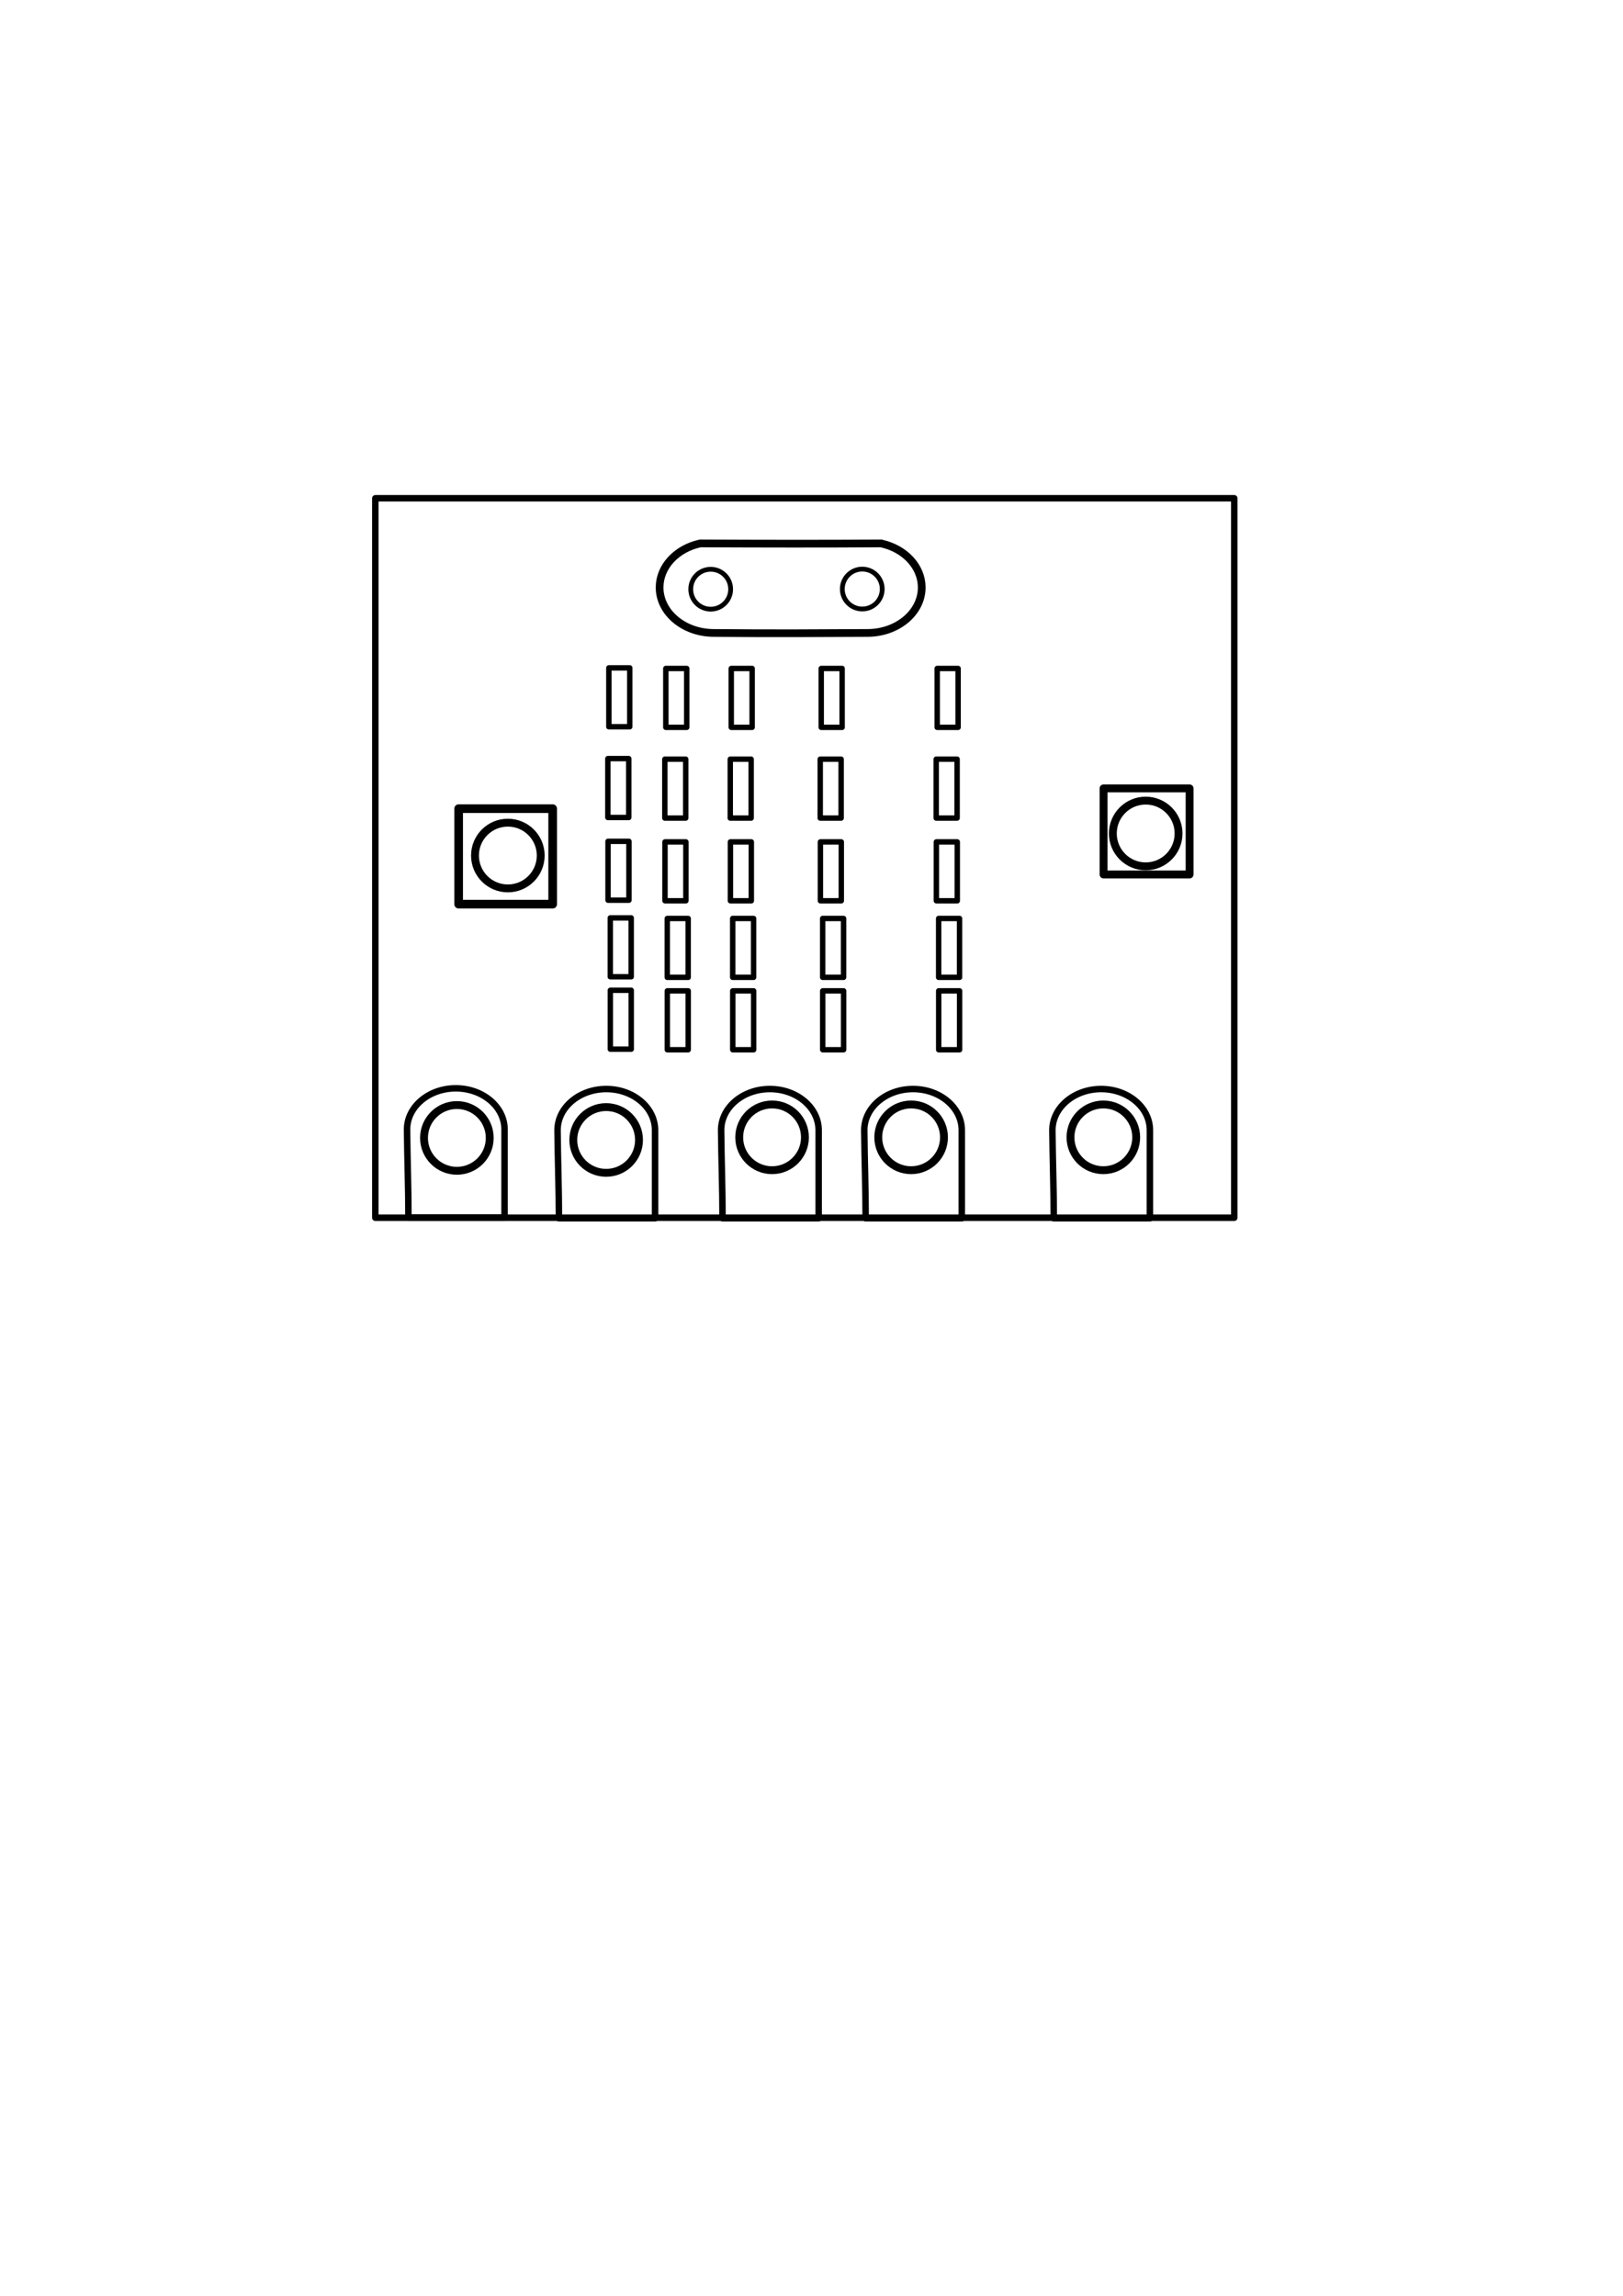 <?xml version="1.0" encoding="UTF-8" standalone="no"?>
<!-- Created with Inkscape (http://www.inkscape.org/) -->

<svg
   xmlns:dc="http://purl.org/dc/elements/1.1/"
   xmlns:cc="http://creativecommons.org/ns#"
   xmlns:rdf="http://www.w3.org/1999/02/22-rdf-syntax-ns#"
   xmlns:svg="http://www.w3.org/2000/svg"
   xmlns="http://www.w3.org/2000/svg"
   xmlns:sodipodi="http://sodipodi.sourceforge.net/DTD/sodipodi-0.dtd"
   xmlns:inkscape="http://www.inkscape.org/namespaces/inkscape"
   width="210mm"
   height="297mm"
   viewBox="0 0 210 297"
   version="1.1"
   id="svg8"
   inkscape:version="0.92.3 (2405546, 2018-03-11)"
   sodipodi:docname="microbit.svg">
  <defs
     id="defs2" />
  <sodipodi:namedview
     id="base"
     pagecolor="#ffffff"
     bordercolor="#666666"
     borderopacity="1.0"
     inkscape:pageopacity="0.0"
     inkscape:pageshadow="2"
     inkscape:zoom="0.98994949"
     inkscape:cx="-11.677489"
     inkscape:cy="676.54611"
     inkscape:document-units="mm"
     inkscape:current-layer="layer5"
     showgrid="false"
     inkscape:window-width="1920"
     inkscape:window-height="1001"
     inkscape:window-x="-9"
     inkscape:window-y="-9"
     inkscape:window-maximized="1"
     inkscape:snap-bbox="false"
     inkscape:bbox-paths="false"
     inkscape:bbox-nodes="true"
     inkscape:snap-bbox-edge-midpoints="true"
     inkscape:snap-bbox-midpoints="false"
     inkscape:snap-smooth-nodes="true"
     inkscape:snap-global="false"
     inkscape:snap-intersection-paths="true" />
  <g
     inkscape:label="layer1"
     inkscape:groupmode="layer"
     id="layer1">
    <rect
       style="fill:none;fill-opacity:1;stroke:#000000;stroke-width:0.837;stroke-linecap:round;stroke-linejoin:round;stroke-miterlimit:4;stroke-dasharray:none;stroke-dashoffset:0;stroke-opacity:1;paint-order:fill markers stroke"
       id="rect815"
       width="111.14"
       height="93.077"
       x="48.563"
       y="64.457" />
    <rect
       style="fill:none;fill-opacity:1;stroke:#000000;stroke-width:1.121;stroke-linecap:round;stroke-linejoin:round;stroke-miterlimit:4;stroke-dasharray:none;stroke-dashoffset:0;stroke-opacity:1;paint-order:fill markers stroke"
       id="rect815-5-3-6-0-9-3"
       width="12.166"
       height="12.355"
       x="59.344"
       y="104.612" />
    <rect
       style="fill:none;fill-opacity:1;stroke:#000000;stroke-width:1.018;stroke-linecap:round;stroke-linejoin:round;stroke-miterlimit:4;stroke-dasharray:none;stroke-dashoffset:0;stroke-opacity:1;paint-order:fill markers stroke"
       id="rect815-5-3-6-0-9-3-9"
       width="11.135"
       height="11.135"
       x="142.788"
       y="101.991" />
    <circle
       style="fill:none;fill-opacity:1;stroke:#000000;stroke-width:1.018;stroke-linecap:round;stroke-linejoin:round;stroke-miterlimit:4;stroke-dasharray:none;stroke-dashoffset:0;stroke-opacity:1;paint-order:fill markers stroke"
       id="path1030"
       cx="65.711"
       cy="110.677"
       r="4.252" />
    <circle
       style="fill:none;fill-opacity:1;stroke:#000000;stroke-width:1.018;stroke-linecap:round;stroke-linejoin:round;stroke-miterlimit:4;stroke-dasharray:none;stroke-dashoffset:0;stroke-opacity:1;paint-order:fill markers stroke"
       id="path1030-9"
       cx="148.242"
       cy="107.823"
       r="4.252" />
    <circle
       style="fill:none;fill-opacity:1;stroke:#000000;stroke-width:1.018;stroke-linecap:round;stroke-linejoin:round;stroke-miterlimit:4;stroke-dasharray:none;stroke-dashoffset:0;stroke-opacity:1;paint-order:fill markers stroke"
       id="path1030-6"
       cx="59.115"
       cy="147.208"
       r="4.252" />
    <circle
       style="fill:none;fill-opacity:1;stroke:#000000;stroke-width:1.018;stroke-linecap:round;stroke-linejoin:round;stroke-miterlimit:4;stroke-dasharray:none;stroke-dashoffset:0;stroke-opacity:1;paint-order:fill markers stroke"
       id="path1030-6-5"
       cx="78.43"
       cy="147.472"
       r="4.252" />
    <circle
       style="fill:none;fill-opacity:1;stroke:#000000;stroke-width:1.018;stroke-linecap:round;stroke-linejoin:round;stroke-miterlimit:4;stroke-dasharray:none;stroke-dashoffset:0;stroke-opacity:1;paint-order:fill markers stroke"
       id="path1030-6-3"
       cx="99.899"
       cy="147.132"
       r="4.252" />
    <circle
       style="fill:none;fill-opacity:1;stroke:#000000;stroke-width:1.018;stroke-linecap:round;stroke-linejoin:round;stroke-miterlimit:4;stroke-dasharray:none;stroke-dashoffset:0;stroke-opacity:1;paint-order:fill markers stroke"
       id="path1030-6-3-4"
       cx="117.891"
       cy="147.132"
       r="4.252" />
    <circle
       style="fill:none;fill-opacity:1;stroke:#000000;stroke-width:1.018;stroke-linecap:round;stroke-linejoin:round;stroke-miterlimit:4;stroke-dasharray:none;stroke-dashoffset:0;stroke-opacity:1;paint-order:fill markers stroke"
       id="path1030-6-3-4-5"
       cx="142.761"
       cy="147.132"
       r="4.252" />
    <path
       style="fill:none;fill-opacity:1;stroke:#000000;stroke-width:0.84;stroke-linecap:round;stroke-linejoin:round;stroke-miterlimit:4;stroke-dasharray:none;stroke-dashoffset:0;stroke-opacity:1;paint-order:fill markers stroke"
       d="m 58.976,140.792 c -3.484,1.3e-4 -6.309,2.384 -6.309,5.325 0.031,3.699 0.181,7.597 0.181,11.394 h 12.437 v -11.366 h -0.002 c 6.53e-4,-0.009 0.001,-0.019 0.002,-0.028 1.12e-4,-2.941 -2.825,-5.325 -6.309,-5.325 z"
       id="path1113"
       inkscape:connector-curvature="0"
       sodipodi:nodetypes="cccccccc" />
    <path
       style="fill:none;fill-opacity:1;stroke:#000000;stroke-width:0.84;stroke-linecap:round;stroke-linejoin:round;stroke-miterlimit:4;stroke-dasharray:none;stroke-dashoffset:0;stroke-opacity:1;paint-order:fill markers stroke"
       d="m 78.448,140.883 c -3.484,1.3e-4 -6.309,2.384 -6.309,5.325 0.031,3.699 0.181,7.597 0.181,11.394 h 12.437 v -11.366 h -0.002 c 6.61e-4,-0.009 0.001,-0.019 0.002,-0.028 1.12e-4,-2.941 -2.825,-5.325 -6.309,-5.325 z"
       id="path1113-4"
       inkscape:connector-curvature="0"
       sodipodi:nodetypes="cccccccc" />
    <path
       style="fill:none;fill-opacity:1;stroke:#000000;stroke-width:0.84;stroke-linecap:round;stroke-linejoin:round;stroke-miterlimit:4;stroke-dasharray:none;stroke-dashoffset:0;stroke-opacity:1;paint-order:fill markers stroke"
       d="m 99.615,140.883 c -3.484,1.3e-4 -6.309,2.384 -6.309,5.325 0.031,3.699 0.181,7.597 0.181,11.394 h 12.437 v -11.366 h -0.002 c 6.6e-4,-0.009 10e-4,-0.019 0.002,-0.028 1.1e-4,-2.941 -2.825,-5.325 -6.309,-5.325 z"
       id="path1113-4-7"
       inkscape:connector-curvature="0"
       sodipodi:nodetypes="cccccccc" />
    <path
       style="fill:none;fill-opacity:1;stroke:#000000;stroke-width:0.84;stroke-linecap:round;stroke-linejoin:round;stroke-miterlimit:4;stroke-dasharray:none;stroke-dashoffset:0;stroke-opacity:1;paint-order:fill markers stroke"
       d="m 118.136,140.883 c -3.484,1.3e-4 -6.309,2.384 -6.309,5.325 0.031,3.699 0.181,7.597 0.181,11.394 h 12.437 v -11.366 h -0.002 c 6.7e-4,-0.009 0.001,-0.019 0.002,-0.028 1.1e-4,-2.941 -2.825,-5.325 -6.309,-5.325 z"
       id="path1113-4-7-0"
       inkscape:connector-curvature="0"
       sodipodi:nodetypes="cccccccc" />
    <path
       style="fill:none;fill-opacity:1;stroke:#000000;stroke-width:0.84;stroke-linecap:round;stroke-linejoin:round;stroke-miterlimit:4;stroke-dasharray:none;stroke-dashoffset:0;stroke-opacity:1;paint-order:fill markers stroke"
       d="m 142.477,140.883 c -3.484,1.3e-4 -6.309,2.384 -6.309,5.325 0.031,3.699 0.181,7.597 0.181,11.394 h 12.437 v -11.366 h -0.002 c 6.6e-4,-0.009 0.001,-0.019 0.002,-0.028 1.1e-4,-2.941 -2.825,-5.325 -6.309,-5.325 z"
       id="path1113-4-7-0-9"
       inkscape:connector-curvature="0"
       sodipodi:nodetypes="cccccccc" />
    <path
       style="fill:none;fill-opacity:1;stroke:#000000;stroke-width:1;stroke-linecap:round;stroke-linejoin:round;stroke-miterlimit:4;stroke-dasharray:none;stroke-dashoffset:0;stroke-opacity:1;paint-order:fill markers stroke"
       d="m 90.599,70.301 h -0.02 v 0.003 c -3.083,0.682 -5.231,3.018 -5.233,5.69 2.71e-4,3.252 3.145,5.888 7.025,5.888 7.65,0.081 13.862,0.029 19.868,0 3.879,-2.21e-4 7.024,-2.636 7.024,-5.888 -0.004,-2.67 -2.152,-5.004 -5.232,-5.686 v -0.008 h -0.036 c -7.626,0.05 -14.75,0.039 -23.397,-7.7e-5 z"
       id="path1030-68"
       inkscape:connector-curvature="0"
       sodipodi:nodetypes="ccccccccccc" />
    <circle
       style="fill:none;fill-opacity:1;stroke:#000000;stroke-width:0.618;stroke-linecap:round;stroke-linejoin:round;stroke-miterlimit:4;stroke-dasharray:none;stroke-dashoffset:0;stroke-opacity:1;paint-order:fill markers stroke"
       id="path1030-6-6"
       cx="91.957"
       cy="76.225"
       r="2.581" />
    <circle
       style="fill:none;fill-opacity:1;stroke:#000000;stroke-width:0.618;stroke-linecap:round;stroke-linejoin:round;stroke-miterlimit:4;stroke-dasharray:none;stroke-dashoffset:0;stroke-opacity:1;paint-order:fill markers stroke"
       id="path1030-6-6-9"
       cx="111.568"
       cy="76.203"
       r="2.581" />
  </g>
  <g
     inkscape:groupmode="layer"
     id="layer2"
     inkscape:label="LED">
    <rect
       style="fill:none;fill-opacity:1;stroke:#000000;stroke-width:0.7;stroke-linecap:round;stroke-linejoin:round;stroke-miterlimit:4;stroke-dasharray:none;stroke-dashoffset:0;stroke-opacity:1;paint-order:fill markers stroke"
       id="rect815-5-8-2-9-4-0-3-8-7"
       width="2.704"
       height="7.617"
       x="121.457"
       y="128.184"
       inkscape:label="LED44" />
    <rect
       style="fill:none;fill-opacity:1;stroke:#000000;stroke-width:0.7;stroke-linecap:round;stroke-linejoin:round;stroke-miterlimit:4;stroke-dasharray:none;stroke-dashoffset:0;stroke-opacity:1;paint-order:fill markers stroke"
       id="rect815-5-8-2-4-4-9-2"
       width="2.704"
       height="7.617"
       x="94.81"
       y="128.184"
       inkscape:label="LED42" />
    <rect
       style="fill:none;fill-opacity:1;stroke:#000000;stroke-width:0.7;stroke-linecap:round;stroke-linejoin:round;stroke-miterlimit:4;stroke-dasharray:none;stroke-dashoffset:0;stroke-opacity:1;paint-order:fill markers stroke"
       id="rect815-5-8-2-9-7-7-5-5"
       width="2.704"
       height="7.617"
       x="106.451"
       y="128.184"
       inkscape:label="LED43" />
    <rect
       style="fill:none;fill-opacity:1;stroke:#000000;stroke-width:0.7;stroke-linecap:round;stroke-linejoin:round;stroke-miterlimit:4;stroke-dasharray:none;stroke-dashoffset:0;stroke-opacity:1;paint-order:fill markers stroke"
       id="rect815-5-8-5-7-3-5"
       width="2.704"
       height="7.617"
       x="86.343"
       y="128.184"
       inkscape:label="LED41" />
    <rect
       style="display:inline;fill:none;fill-opacity:1;stroke:#000000;stroke-width:0.7;stroke-linecap:round;stroke-linejoin:round;stroke-miterlimit:4;stroke-dasharray:none;stroke-dashoffset:0;stroke-opacity:1;paint-order:fill markers stroke"
       id="LED00-3-4-5-7"
       width="2.704"
       height="7.617"
       x="78.972"
       y="128.109"
       inkscape:label="LED40" />
    <rect
       style="fill:none;fill-opacity:1;stroke:#000000;stroke-width:0.7;stroke-linecap:round;stroke-linejoin:round;stroke-miterlimit:4;stroke-dasharray:none;stroke-dashoffset:0;stroke-opacity:1;paint-order:fill markers stroke"
       id="rect815-5-8-2-9-4-0-3-8"
       width="2.704"
       height="7.617"
       x="121.451"
       y="118.819"
       inkscape:label="LED34" />
    <rect
       style="fill:none;fill-opacity:1;stroke:#000000;stroke-width:0.7;stroke-linecap:round;stroke-linejoin:round;stroke-miterlimit:4;stroke-dasharray:none;stroke-dashoffset:0;stroke-opacity:1;paint-order:fill markers stroke"
       id="rect815-5-8-2-9-7-7-5"
       width="2.704"
       height="7.617"
       x="106.446"
       y="118.819"
       inkscape:label="LED33" />
    <rect
       style="fill:none;fill-opacity:1;stroke:#000000;stroke-width:0.7;stroke-linecap:round;stroke-linejoin:round;stroke-miterlimit:4;stroke-dasharray:none;stroke-dashoffset:0;stroke-opacity:1;paint-order:fill markers stroke"
       id="rect815-5-8-2-4-4-9"
       width="2.704"
       height="7.617"
       x="94.804"
       y="118.819"
       inkscape:label="LED32" />
    <rect
       style="fill:none;fill-opacity:1;stroke:#000000;stroke-width:0.7;stroke-linecap:round;stroke-linejoin:round;stroke-miterlimit:4;stroke-dasharray:none;stroke-dashoffset:0;stroke-opacity:1;paint-order:fill markers stroke"
       id="rect815-5-8-5-7-3"
       width="2.704"
       height="7.617"
       x="86.338"
       y="118.819"
       inkscape:label="LED31" />
    <rect
       style="display:inline;fill:none;fill-opacity:1;stroke:#000000;stroke-width:0.7;stroke-linecap:round;stroke-linejoin:round;stroke-miterlimit:4;stroke-dasharray:none;stroke-dashoffset:0;stroke-opacity:1;paint-order:fill markers stroke"
       id="LED00-3-4-5"
       width="2.704"
       height="7.617"
       x="78.967"
       y="118.743"
       inkscape:label="LED30" />
    <g
       inkscape:groupmode="layer"
       id="layer5"
       inkscape:label="LED_Line2"
       style="display:inline">
      <rect
         style="fill:none;fill-opacity:1;stroke:#000000;stroke-width:0.7;stroke-linecap:round;stroke-linejoin:round;stroke-miterlimit:4;stroke-dasharray:none;stroke-dashoffset:0;stroke-opacity:1;paint-order:fill markers stroke"
         id="rect815-5-8-2-9-4-0-3"
         width="2.704"
         height="7.617"
         x="121.157"
         y="108.914"
         inkscape:label="LED24" />
      <rect
         style="fill:none;fill-opacity:1;stroke:#000000;stroke-width:0.7;stroke-linecap:round;stroke-linejoin:round;stroke-miterlimit:4;stroke-dasharray:none;stroke-dashoffset:0;stroke-opacity:1;paint-order:fill markers stroke"
         id="rect815-5-8-2-9-7-7"
         width="2.704"
         height="7.617"
         x="106.152"
         y="108.914"
         inkscape:label="LED23" />
      <rect
         style="fill:none;fill-opacity:1;stroke:#000000;stroke-width:0.7;stroke-linecap:round;stroke-linejoin:round;stroke-miterlimit:4;stroke-dasharray:none;stroke-dashoffset:0;stroke-opacity:1;paint-order:fill markers stroke"
         id="rect815-5-8-2-4-4"
         width="2.704"
         height="7.617"
         x="94.51"
         y="108.914"
         inkscape:label="LED22" />
      <rect
         style="fill:none;fill-opacity:1;stroke:#000000;stroke-width:0.7;stroke-linecap:round;stroke-linejoin:round;stroke-miterlimit:4;stroke-dasharray:none;stroke-dashoffset:0;stroke-opacity:1;paint-order:fill markers stroke"
         id="rect815-5-8-5-7"
         width="2.704"
         height="7.617"
         x="86.043"
         y="108.914"
         inkscape:label="LED21" />
      <rect
         style="display:inline;fill:none;fill-opacity:1;stroke:#000000;stroke-width:0.7;stroke-linecap:round;stroke-linejoin:round;stroke-miterlimit:4;stroke-dasharray:none;stroke-dashoffset:0;stroke-opacity:1;paint-order:fill markers stroke"
         id="LED00-3-4"
         width="2.704"
         height="7.617"
         x="78.673"
         y="108.838"
         inkscape:label="LED20" />
    </g>
    <g
       inkscape:groupmode="layer"
       id="layer4"
       inkscape:label="LED_Line1">
      <rect
         style="fill:none;fill-opacity:1;stroke:#000000;stroke-width:0.7;stroke-linecap:round;stroke-linejoin:round;stroke-miterlimit:4;stroke-dasharray:none;stroke-dashoffset:0;stroke-opacity:1;paint-order:fill markers stroke"
         id="rect815-5-8-2-9-4-0"
         width="2.704"
         height="7.617"
         x="121.136"
         y="98.212"
         inkscape:label="LED14" />
      <rect
         style="fill:none;fill-opacity:1;stroke:#000000;stroke-width:0.7;stroke-linecap:round;stroke-linejoin:round;stroke-miterlimit:4;stroke-dasharray:none;stroke-dashoffset:0;stroke-opacity:1;paint-order:fill markers stroke"
         id="rect815-5-8-2-9-7"
         width="2.704"
         height="7.617"
         x="106.13"
         y="98.212"
         inkscape:label="LED13" />
      <rect
         style="fill:none;fill-opacity:1;stroke:#000000;stroke-width:0.7;stroke-linecap:round;stroke-linejoin:round;stroke-miterlimit:4;stroke-dasharray:none;stroke-dashoffset:0;stroke-opacity:1;paint-order:fill markers stroke"
         id="rect815-5-8-2-4"
         width="2.704"
         height="7.617"
         x="94.489"
         y="98.212"
         inkscape:label="LED12" />
      <rect
         style="fill:none;fill-opacity:1;stroke:#000000;stroke-width:0.7;stroke-linecap:round;stroke-linejoin:round;stroke-miterlimit:4;stroke-dasharray:none;stroke-dashoffset:0;stroke-opacity:1;paint-order:fill markers stroke"
         id="rect815-5-8-5"
         width="2.704"
         height="7.617"
         x="86.022"
         y="98.212"
         inkscape:label="LED11" />
      <rect
         style="display:inline;fill:none;fill-opacity:1;stroke:#000000;stroke-width:0.7;stroke-linecap:round;stroke-linejoin:round;stroke-miterlimit:4;stroke-dasharray:none;stroke-dashoffset:0;stroke-opacity:1;paint-order:fill markers stroke"
         id="LED00-3"
         width="2.704"
         height="7.617"
         x="78.651"
         y="98.137"
         inkscape:label="LED10" />
    </g>
    <g
       inkscape:groupmode="layer"
       id="layer3"
       inkscape:label="LED_Line0">
      <rect
         style="fill:none;fill-opacity:1;stroke:#000000;stroke-width:0.7;stroke-linecap:round;stroke-linejoin:round;stroke-miterlimit:4;stroke-dasharray:none;stroke-dashoffset:0;stroke-opacity:1;paint-order:fill markers stroke"
         id="rect815-5-8-2-9-4"
         width="2.704"
         height="7.617"
         x="121.264"
         y="86.476"
         inkscape:label="LED04" />
      <rect
         style="fill:none;fill-opacity:1;stroke:#000000;stroke-width:0.7;stroke-linecap:round;stroke-linejoin:round;stroke-miterlimit:4;stroke-dasharray:none;stroke-dashoffset:0;stroke-opacity:1;paint-order:fill markers stroke"
         id="rect815-5-8-2-9"
         width="2.704"
         height="7.617"
         x="106.258"
         y="86.476"
         inkscape:label="LED03" />
      <rect
         style="fill:none;fill-opacity:1;stroke:#000000;stroke-width:0.7;stroke-linecap:round;stroke-linejoin:round;stroke-miterlimit:4;stroke-dasharray:none;stroke-dashoffset:0;stroke-opacity:1;paint-order:fill markers stroke"
         id="rect815-5-8-2"
         width="2.704"
         height="7.617"
         x="94.616"
         y="86.476"
         inkscape:label="LED02" />
      <rect
         style="fill:none;fill-opacity:1;stroke:#000000;stroke-width:0.7;stroke-linecap:round;stroke-linejoin:round;stroke-miterlimit:4;stroke-dasharray:none;stroke-dashoffset:0;stroke-opacity:1;paint-order:fill markers stroke"
         id="rect815-5-8"
         width="2.704"
         height="7.617"
         x="86.15"
         y="86.476"
         inkscape:label="LED01" />
      <rect
         style="display:inline;fill:none;fill-opacity:1;stroke:#000000;stroke-width:0.7;stroke-linecap:round;stroke-linejoin:round;stroke-miterlimit:4;stroke-dasharray:none;stroke-dashoffset:0;stroke-opacity:1;paint-order:fill markers stroke"
         id="LED00"
         width="2.704"
         height="7.617"
         x="78.779"
         y="86.401"
         inkscape:label="LED00" />
    </g>
  </g>
</svg>
